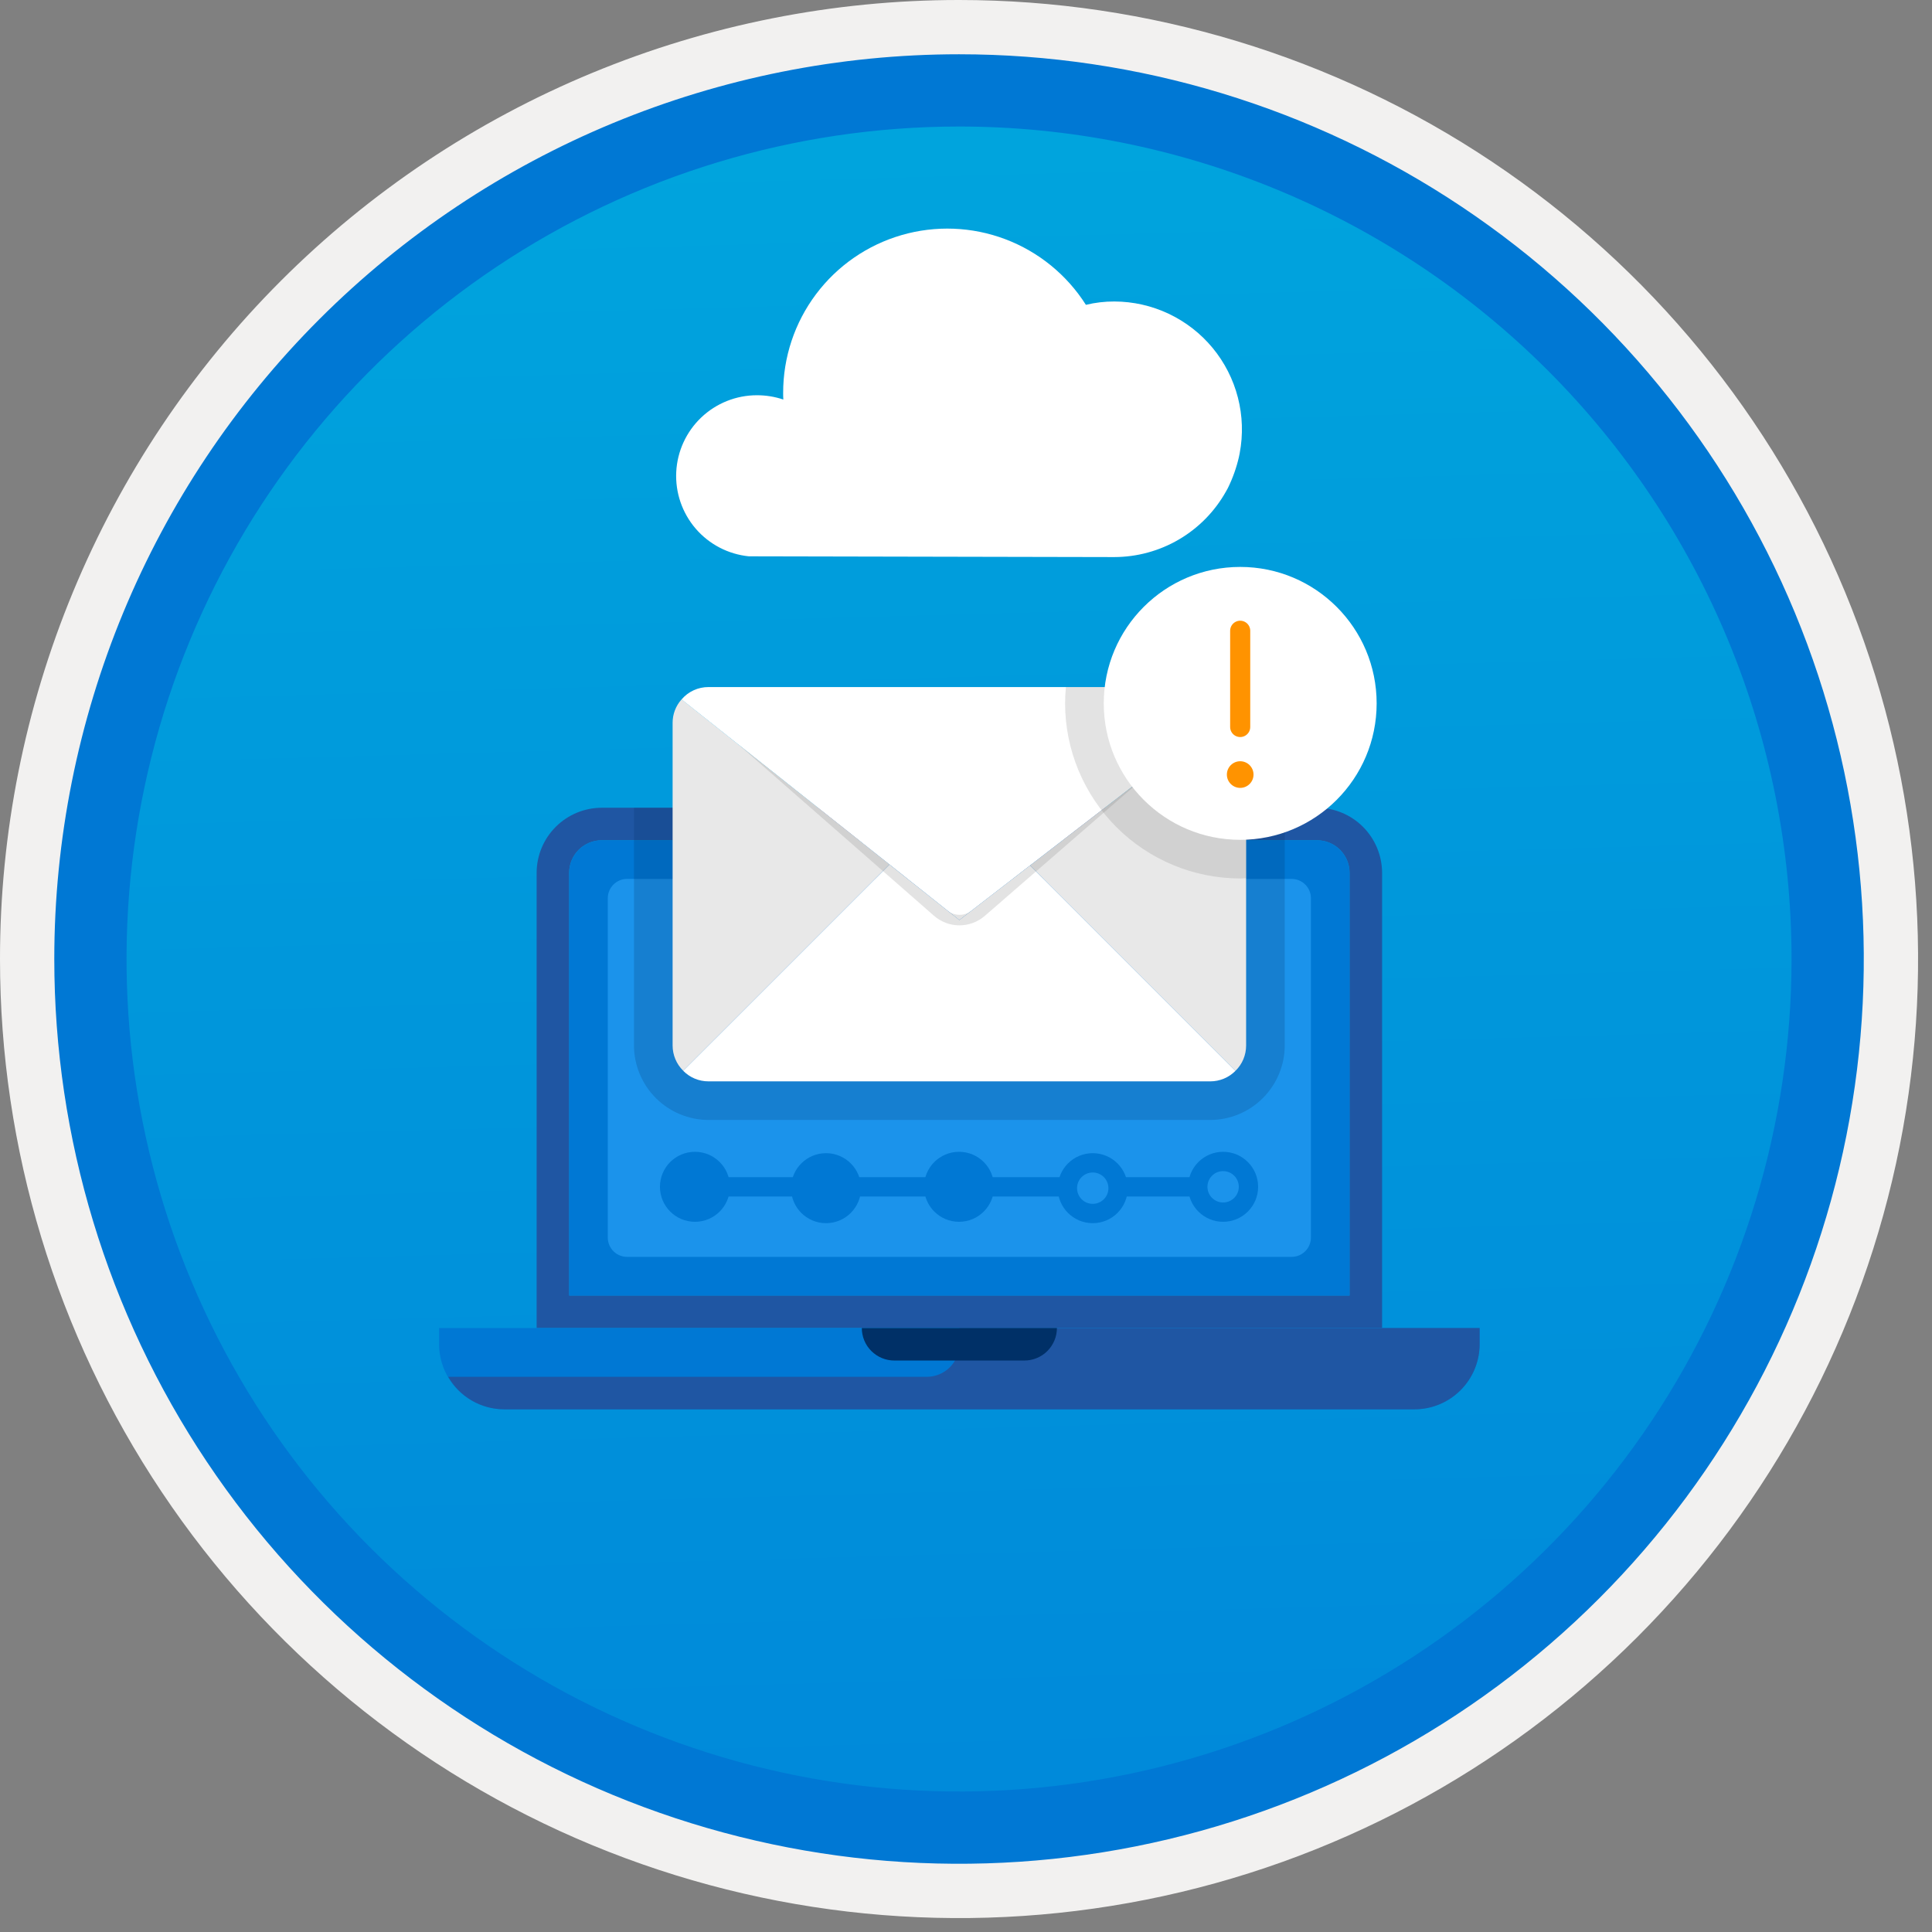 <svg width="100" height="100" viewBox="0 0 100 100" fill="none" xmlns="http://www.w3.org/2000/svg">
<rect x="0" y="0" width="100" height="100" fill="#808080" stroke="none"/>
<g clip-path="url(#clip0)">
<path d="M49.64 96.448C40.382 96.448 31.332 93.703 23.634 88.559C15.936 83.416 9.936 76.105 6.393 67.552C2.85 58.998 1.923 49.586 3.73 40.506C5.536 31.426 9.994 23.085 16.54 16.538C23.087 9.992 31.428 5.534 40.508 3.728C49.588 1.921 59 2.848 67.553 6.391C76.107 9.934 83.418 15.934 88.561 23.632C93.705 31.33 96.45 40.38 96.45 49.638C96.451 55.785 95.24 61.873 92.888 67.552C90.535 73.231 87.088 78.392 82.741 82.739C78.394 87.086 73.234 90.534 67.554 92.886C61.875 95.238 55.787 96.449 49.64 96.448V96.448Z" fill="url(#paint0_linear)"/>
<path fill-rule="evenodd" clip-rule="evenodd" d="M95.54 49.64C95.54 58.718 92.848 67.593 87.805 75.141C82.761 82.689 75.592 88.572 67.205 92.046C58.818 95.52 49.589 96.429 40.685 94.658C31.782 92.887 23.603 88.515 17.184 82.096C10.765 75.677 6.393 67.498 4.622 58.595C2.851 49.691 3.76 40.462 7.234 32.075C10.708 23.688 16.591 16.519 24.139 11.476C31.688 6.432 40.562 3.74 49.64 3.74C55.668 3.74 61.636 4.927 67.205 7.234C72.774 9.541 77.834 12.921 82.096 17.184C86.359 21.446 89.739 26.506 92.046 32.075C94.353 37.644 95.54 43.612 95.54 49.64V49.64ZM49.64 3.62732e-07C59.458 3.62732e-07 69.055 2.911 77.219 8.366C85.382 13.82 91.744 21.573 95.501 30.644C99.258 39.714 100.242 49.695 98.326 59.324C96.411 68.954 91.683 77.799 84.741 84.741C77.799 91.683 68.954 96.411 59.324 98.326C49.695 100.242 39.714 99.258 30.644 95.501C21.573 91.744 13.82 85.382 8.366 77.219C2.911 69.055 3.62732e-07 59.458 3.62732e-07 49.64C-0.001 43.121 1.283 36.666 3.777 30.643C6.271 24.62 9.928 19.147 14.537 14.537C19.147 9.928 24.62 6.271 30.643 3.777C36.666 1.283 43.121 -0.001 49.64 3.62732e-07V3.62732e-07Z" fill="#F2F1F0"/>
<path fill-rule="evenodd" clip-rule="evenodd" d="M92.73 49.639C92.73 58.161 90.202 66.492 85.468 73.578C80.733 80.664 74.003 86.187 66.129 89.449C58.256 92.71 49.592 93.563 41.233 91.901C32.874 90.238 25.197 86.134 19.17 80.108C13.144 74.082 9.04 66.404 7.378 58.045C5.715 49.686 6.568 41.023 9.83 33.149C13.091 25.275 18.614 18.545 25.7 13.811C32.786 9.076 41.117 6.549 49.64 6.549C55.298 6.548 60.902 7.663 66.13 9.828C71.358 11.993 76.108 15.167 80.11 19.169C84.111 23.17 87.285 27.92 89.45 33.148C91.616 38.377 92.73 43.98 92.73 49.639V49.639ZM49.64 2.809C58.902 2.809 67.956 5.555 75.657 10.701C83.358 15.847 89.36 23.16 92.905 31.718C96.449 40.275 97.377 49.691 95.57 58.775C93.763 67.859 89.303 76.203 82.753 82.752C76.204 89.302 67.86 93.762 58.776 95.569C49.692 97.376 40.276 96.448 31.718 92.904C23.162 89.359 15.848 83.357 10.702 75.656C5.556 67.955 2.81 58.901 2.81 49.639C2.811 37.219 7.745 25.308 16.527 16.526C25.309 7.744 37.22 2.81 49.64 2.809V2.809Z" fill="#0078D4"/>
<path d="M64.127 23.652C64.137 23.584 64.156 23.517 64.166 23.459C64.347 22.504 64.316 21.52 64.074 20.579C63.832 19.637 63.386 18.76 62.767 18.011C62.148 17.261 61.371 16.657 60.492 16.241C59.614 15.825 58.654 15.608 57.682 15.605C57.185 15.603 56.689 15.661 56.206 15.778C55.22 14.224 53.757 13.032 52.035 12.381C50.314 11.73 48.427 11.656 46.66 12.17C44.893 12.683 43.34 13.757 42.236 15.229C41.131 16.701 40.535 18.492 40.536 20.333C40.536 20.448 40.536 20.564 40.545 20.68C40.104 20.532 39.641 20.457 39.175 20.458C38.103 20.458 37.072 20.871 36.295 21.61C35.519 22.349 35.056 23.358 35.002 24.429C34.949 25.5 35.31 26.55 36.009 27.363C36.709 28.176 37.694 28.688 38.76 28.795L57.672 28.834C58.849 28.832 60.005 28.518 61.021 27.923C62.036 27.328 62.876 26.473 63.452 25.447C63.481 25.389 63.52 25.331 63.549 25.273C63.804 24.757 63.998 24.213 64.127 23.652Z" fill="white"/>
<path fill-rule="evenodd" clip-rule="evenodd" d="M31.142 41.809C30.25 41.811 29.395 42.167 28.765 42.797C28.134 43.428 27.778 44.283 27.776 45.175V68.738H71.537V45.175C71.534 44.283 71.178 43.428 70.548 42.797C69.917 42.167 69.062 41.811 68.17 41.809H31.142ZM68.17 43.492C68.617 43.492 69.044 43.67 69.36 43.985C69.675 44.301 69.853 44.729 69.853 45.175V67.055H29.459V45.175C29.459 44.729 29.637 44.301 29.952 43.985C30.268 43.67 30.696 43.492 31.142 43.492H68.17Z" fill="#1F56A3"/>
<path fill-rule="evenodd" clip-rule="evenodd" d="M29.459 45.175C29.459 44.729 29.637 44.301 29.952 43.986C30.268 43.67 30.696 43.493 31.142 43.492H68.17C68.617 43.493 69.044 43.67 69.36 43.986C69.675 44.301 69.853 44.729 69.853 45.175V67.056H29.459V45.175Z" fill="#0078D4"/>
<path d="M66.853 45.492H32.459C31.907 45.492 31.459 45.94 31.459 46.492V64.056C31.459 64.608 31.907 65.056 32.459 65.056H66.853C67.406 65.056 67.853 64.608 67.853 64.056V46.492C67.853 45.94 67.406 45.492 66.853 45.492Z" fill="#1B93EB"/>
<path fill-rule="evenodd" clip-rule="evenodd" d="M22.727 68.738V69.58C22.729 70.472 23.085 71.326 23.715 71.957C24.346 72.588 25.201 72.943 26.093 72.946H73.22C74.112 72.943 74.966 72.588 75.597 71.957C76.228 71.326 76.583 70.472 76.586 69.58V68.738H22.727Z" fill="#0078D4"/>
<path fill-rule="evenodd" clip-rule="evenodd" d="M47.973 71.263H23.197C23.49 71.772 23.912 72.196 24.42 72.491C24.928 72.786 25.505 72.943 26.092 72.946H73.219C74.111 72.944 74.966 72.588 75.597 71.957C76.228 71.326 76.583 70.472 76.586 69.58V68.738H49.656V69.58C49.656 69.801 49.612 70.02 49.528 70.224C49.443 70.428 49.319 70.614 49.163 70.77C49.007 70.926 48.821 71.05 48.617 71.135C48.413 71.219 48.194 71.263 47.973 71.263V71.263Z" fill="#1F56A3"/>
<path fill-rule="evenodd" clip-rule="evenodd" d="M46.29 70.421H53.022C53.469 70.421 53.897 70.244 54.212 69.928C54.528 69.613 54.705 69.185 54.706 68.738H44.607C44.607 69.185 44.784 69.613 45.1 69.928C45.416 70.244 45.844 70.421 46.29 70.421V70.421Z" fill="#003067"/>
<path opacity="0.2" fill-rule="evenodd" clip-rule="evenodd" d="M32.814 41.809V54.114C32.818 55.135 33.225 56.114 33.947 56.836C34.669 57.558 35.648 57.965 36.669 57.969H62.643C63.664 57.966 64.643 57.559 65.366 56.836C66.088 56.114 66.495 55.135 66.498 54.114V41.809H32.814Z" fill="#003067"/>
<path d="M35.971 61.43H63.308" stroke="#0078D4" stroke-miterlimit="10" stroke-linecap="round"/>
<path d="M35.971 62.74C36.695 62.74 37.282 62.153 37.282 61.429C37.282 60.704 36.695 60.117 35.971 60.117C35.246 60.117 34.659 60.704 34.659 61.429C34.659 62.153 35.246 62.74 35.971 62.74Z" fill="#0078D4" stroke="#0078D4" stroke-miterlimit="10" stroke-linecap="round"/>
<path d="M49.64 62.74C50.364 62.74 50.951 62.153 50.951 61.429C50.951 60.704 50.364 60.117 49.64 60.117C48.915 60.117 48.328 60.704 48.328 61.429C48.328 62.153 48.915 62.74 49.64 62.74Z" fill="#0078D4" stroke="#0078D4" stroke-miterlimit="10" stroke-linecap="round"/>
<path d="M63.308 62.74C64.033 62.74 64.62 62.153 64.62 61.429C64.62 60.704 64.033 60.117 63.308 60.117C62.584 60.117 61.997 60.704 61.997 61.429C61.997 62.153 62.584 62.74 63.308 62.74Z" fill="#1B93EB" stroke="#0078D4" stroke-miterlimit="10" stroke-linecap="round"/>
<path d="M56.56 62.811C57.284 62.811 57.872 62.224 57.872 61.499C57.872 60.775 57.284 60.188 56.56 60.188C55.836 60.188 55.248 60.775 55.248 61.499C55.248 62.224 55.836 62.811 56.56 62.811Z" fill="#1B93EB" stroke="#0078D4" stroke-miterlimit="10" stroke-linecap="round"/>
<path d="M42.755 62.811C43.48 62.811 44.067 62.224 44.067 61.499C44.067 60.775 43.48 60.188 42.755 60.188C42.031 60.188 41.444 60.775 41.444 61.499C41.444 62.224 42.031 62.811 42.755 62.811Z" fill="#0078D4" stroke="#0078D4" stroke-miterlimit="10" stroke-linecap="round"/>
<path fill-rule="evenodd" clip-rule="evenodd" d="M46.039 44.743L35.362 55.42C35.188 55.249 35.05 55.046 34.956 54.821C34.862 54.597 34.814 54.355 34.814 54.112V37.414C34.813 36.966 34.978 36.533 35.278 36.199L46.039 44.743Z" fill="#E8E8E8"/>
<path fill-rule="evenodd" clip-rule="evenodd" d="M63.951 55.423C63.78 55.597 63.577 55.735 63.352 55.829C63.127 55.923 62.886 55.971 62.643 55.971H36.669C36.426 55.971 36.185 55.923 35.96 55.829C35.736 55.735 35.532 55.597 35.361 55.423L46.039 44.746L49.656 47.622L53.32 44.792L63.951 55.423Z" fill="white"/>
<path fill-rule="evenodd" clip-rule="evenodd" d="M64.499 37.417V54.115C64.499 54.358 64.451 54.599 64.357 54.824C64.263 55.049 64.125 55.252 63.951 55.423L53.321 44.792L64.192 36.406C64.392 36.706 64.499 37.057 64.499 37.417Z" fill="#E8E8E8"/>
<path fill-rule="evenodd" clip-rule="evenodd" d="M64.192 36.407L53.32 44.793L49.656 47.622L46.039 44.746L35.278 36.203C35.449 36.001 35.662 35.839 35.903 35.729C36.143 35.618 36.405 35.562 36.669 35.562H62.643C62.952 35.562 63.255 35.639 63.526 35.787C63.796 35.934 64.026 36.147 64.192 36.407V36.407Z" fill="white"/>
<path opacity="0.2" fill-rule="evenodd" clip-rule="evenodd" d="M53.32 44.792L50.276 47.143C50.099 47.279 49.882 47.353 49.658 47.351C49.434 47.349 49.218 47.273 49.043 47.134L46.039 44.746L38.24 38.555L48.344 47.401C48.708 47.719 49.174 47.895 49.657 47.896C50.141 47.897 50.608 47.723 50.973 47.406L59.295 40.184L53.32 44.792Z" fill="#767676"/>
<path opacity="0.2" fill-rule="evenodd" clip-rule="evenodd" d="M64.499 35.562H55.172C55.146 35.841 55.129 36.122 55.129 36.407C55.132 38.809 56.088 41.113 57.787 42.812C59.486 44.511 61.79 45.467 64.193 45.469C64.296 45.469 64.396 45.457 64.499 45.454L64.499 35.562Z" fill="#767676"/>
<path d="M64.192 43.469C68.093 43.469 71.255 40.307 71.255 36.406C71.255 32.506 68.093 29.344 64.192 29.344C60.292 29.344 57.13 32.506 57.13 36.406C57.13 40.307 60.292 43.469 64.192 43.469Z" fill="white"/>
<path d="M64.192 32.648V37.629" stroke="#FF9300" stroke-width="1.04" stroke-miterlimit="10" stroke-linecap="round"/>
<path d="M64.192 40.781C64.573 40.781 64.882 40.472 64.882 40.092C64.882 39.711 64.573 39.402 64.192 39.402C63.812 39.402 63.503 39.711 63.503 40.092C63.503 40.472 63.812 40.781 64.192 40.781Z" fill="#FF9300"/>
</g>
<defs>
<linearGradient id="paint0_linear" x1="47.87" y1="-15.155" x2="51.852" y2="130.613" gradientUnits="userSpaceOnUse">
<stop stop-color="#00ABDE"/>
<stop offset="1" stop-color="#007ED8"/>
</linearGradient>
<clipPath id="clip0">
<rect width="99.28" height="99.28" fill="white"/>
</clipPath>
</defs>
</svg>
